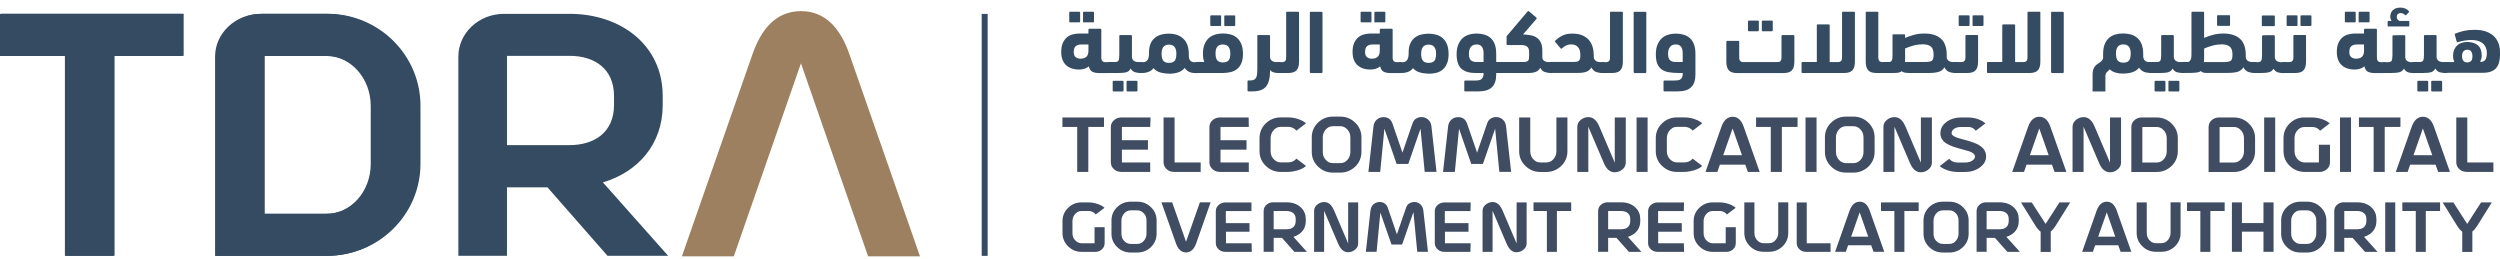 <svg width="241" height="25" viewBox="0 0 241 25" fill="none" xmlns="http://www.w3.org/2000/svg">
<g clip-path="url(#clip0_2319_5174)">
<path d="M106.022 11.324L104.241 12.235H102.418V11.324H106.016H106.022ZM104.912 16.572H103.844V12.249C103.844 11.94 103.981 11.694 104.248 11.509C104.426 11.385 104.632 11.324 104.851 11.324H106.427V12.235H104.912V16.572Z" fill="#3F4C61"/>
<path d="M108.153 14.434V15.661H110.88V16.572H108.092C107.756 16.572 107.482 16.449 107.276 16.195C107.146 16.031 107.084 15.846 107.084 15.647V12.249C107.084 11.94 107.222 11.694 107.489 11.509C107.667 11.385 107.872 11.324 108.092 11.324H110.915L110.88 12.235H108.153V13.516H110.661V14.428H108.153V14.434Z" fill="#3F4C61"/>
<path d="M113.23 15.661H115.745V16.572H113.169C112.826 16.572 112.552 16.442 112.353 16.188C112.23 16.024 112.168 15.846 112.168 15.647V11.324H113.23V15.661Z" fill="#3F4C61"/>
<path d="M104.268 19.511H104.912C105.324 19.511 105.714 19.6 106.098 19.778C106.255 19.861 106.386 19.943 106.475 20.032L105.632 20.676C105.488 20.484 105.282 20.375 105.022 20.34C104.981 20.34 104.94 20.34 104.906 20.34H104.262C103.974 20.34 103.741 20.471 103.57 20.724C103.446 20.902 103.385 21.108 103.385 21.327V22.471C103.385 22.8 103.501 23.06 103.741 23.252C103.905 23.389 104.083 23.451 104.275 23.451H105.515V21.902H106.488V23.437C106.488 23.725 106.365 23.944 106.125 24.116C105.961 24.225 105.783 24.28 105.584 24.28H104.275C103.755 24.28 103.309 24.095 102.946 23.725C102.597 23.376 102.425 22.951 102.425 22.464V21.32C102.425 20.806 102.61 20.368 102.987 20.018C103.343 19.676 103.768 19.511 104.268 19.511Z" fill="#3F4C61"/>
<path d="M109.64 24.342H108.996C108.475 24.342 108.03 24.157 107.667 23.787C107.317 23.437 107.146 23.013 107.146 22.526V21.259C107.146 20.752 107.331 20.313 107.701 19.957C108.064 19.614 108.503 19.443 109.003 19.443H109.647C110.168 19.443 110.613 19.628 110.976 19.998C111.326 20.347 111.497 20.772 111.497 21.259V22.526C111.497 23.033 111.312 23.472 110.942 23.828C110.579 24.171 110.14 24.342 109.64 24.342ZM108.996 23.513H109.64C109.928 23.513 110.161 23.383 110.339 23.122C110.462 22.944 110.524 22.745 110.524 22.526V21.259C110.524 20.93 110.408 20.663 110.161 20.471C110.003 20.34 109.832 20.279 109.64 20.279H108.996C108.708 20.279 108.475 20.409 108.297 20.663C108.174 20.841 108.105 21.046 108.105 21.265V22.533C108.105 22.862 108.222 23.122 108.462 23.314C108.626 23.451 108.804 23.513 108.996 23.513Z" fill="#3F4C61"/>
<path d="M117.657 14.434V15.661H120.384V16.572H117.595C117.259 16.572 116.985 16.449 116.78 16.195C116.649 16.031 116.588 15.846 116.588 15.647V12.249C116.588 11.94 116.725 11.694 116.992 11.509C117.17 11.385 117.376 11.324 117.595 11.324H120.37L120.384 12.235H117.657V13.516H120.164V14.428H117.657V14.434Z" fill="#3F4C61"/>
<path d="M122.487 13.318V14.571C122.487 14.928 122.617 15.216 122.878 15.435C123.056 15.585 123.254 15.654 123.467 15.654H124.179C124.467 15.654 124.707 15.558 124.906 15.366C124.933 15.339 124.954 15.311 124.974 15.291L125.899 15.997C125.639 16.243 125.241 16.415 124.693 16.517C124.501 16.552 124.33 16.572 124.172 16.572H123.46C122.884 16.572 122.398 16.367 121.994 15.962C121.61 15.579 121.418 15.113 121.418 14.571V13.318C121.418 12.756 121.624 12.276 122.028 11.886C122.432 11.509 122.905 11.317 123.46 11.317H124.172C124.625 11.317 125.056 11.413 125.481 11.611C125.659 11.701 125.796 11.79 125.899 11.886L124.974 12.598C124.81 12.393 124.584 12.269 124.303 12.235C124.255 12.235 124.214 12.228 124.179 12.228H123.467C123.145 12.228 122.891 12.372 122.693 12.653C122.556 12.852 122.487 13.071 122.487 13.318Z" fill="#3F4C61"/>
<path d="M129.202 16.64H128.496C127.92 16.64 127.434 16.435 127.03 16.03C126.646 15.647 126.454 15.181 126.454 14.64V13.242C126.454 12.68 126.66 12.2 127.064 11.81C127.468 11.433 127.941 11.241 128.496 11.241H129.202C129.777 11.241 130.264 11.447 130.668 11.851C131.052 12.235 131.243 12.701 131.243 13.242V14.64C131.243 15.201 131.038 15.681 130.634 16.072C130.229 16.448 129.75 16.64 129.202 16.64ZM128.496 15.729H129.202C129.524 15.729 129.777 15.585 129.976 15.304C130.113 15.105 130.175 14.886 130.175 14.646V13.249C130.175 12.886 130.044 12.598 129.777 12.379C129.606 12.235 129.414 12.166 129.202 12.166H128.496C128.174 12.166 127.92 12.303 127.722 12.584C127.585 12.783 127.516 13.002 127.516 13.249V14.646C127.516 15.003 127.646 15.29 127.907 15.51C128.085 15.661 128.283 15.729 128.496 15.729Z" fill="#3F4C61"/>
<path d="M136.937 12.406L135.759 15.805H134.635L133.456 12.406L133.052 16.572H131.915L132.401 12.201C132.449 11.81 132.634 11.536 132.956 11.379C133.093 11.317 133.23 11.29 133.381 11.29C133.703 11.29 133.943 11.413 134.107 11.653C134.148 11.714 134.183 11.776 134.21 11.845L135.197 14.715L136.183 11.845C136.286 11.557 136.499 11.386 136.8 11.31C136.875 11.29 136.944 11.283 137.012 11.283C137.348 11.283 137.609 11.413 137.8 11.666C137.91 11.817 137.972 11.995 137.992 12.194L138.479 16.565H137.341L136.937 12.399V12.406Z" fill="#3F4C61"/>
<path d="M144.131 12.406L142.953 15.805H141.829L140.651 12.406L140.246 16.572H139.109L139.596 12.201C139.644 11.81 139.829 11.536 140.151 11.379C140.288 11.317 140.425 11.29 140.575 11.29C140.897 11.29 141.137 11.413 141.302 11.653C141.343 11.714 141.377 11.776 141.404 11.845L142.391 14.715L143.378 11.845C143.48 11.557 143.693 11.386 143.994 11.31C144.07 11.29 144.138 11.283 144.207 11.283C144.542 11.283 144.803 11.413 144.995 11.666C145.104 11.817 145.166 11.995 145.186 12.194L145.673 16.565H144.536L144.131 12.399V12.406Z" fill="#3F4C61"/>
<path d="M146.447 11.324H147.516V14.578C147.516 14.941 147.646 15.229 147.913 15.448C148.085 15.592 148.277 15.661 148.489 15.661H149.058C149.38 15.661 149.633 15.524 149.832 15.243C149.969 15.044 150.037 14.825 150.037 14.578V11.324H151.099V14.578C151.099 15.14 150.894 15.62 150.49 16.01C150.085 16.387 149.606 16.579 149.058 16.579H148.489C147.913 16.579 147.427 16.373 147.023 15.969C146.639 15.585 146.447 15.12 146.447 14.578V11.324Z" fill="#3F4C61"/>
<path d="M153.121 11.29C153.511 11.29 153.826 11.516 154.066 11.968C154.101 12.043 154.142 12.126 154.183 12.214L155.663 15.681V11.324H156.725V15.681C156.725 15.976 156.581 16.216 156.3 16.408C156.101 16.545 155.882 16.606 155.656 16.606C155.265 16.606 154.95 16.38 154.71 15.928C154.676 15.853 154.635 15.771 154.594 15.681L153.114 12.214V16.572H152.052V12.214C152.052 11.92 152.196 11.68 152.477 11.488C152.675 11.358 152.895 11.29 153.121 11.29Z" fill="#3F4C61"/>
<path d="M158.828 11.324H157.766V16.572H158.828V11.324Z" fill="#3F4C61"/>
<path d="M160.685 13.318V14.571C160.685 14.928 160.815 15.216 161.075 15.435C161.254 15.585 161.452 15.654 161.665 15.654H162.377C162.665 15.654 162.905 15.558 163.104 15.366C163.131 15.339 163.152 15.311 163.172 15.291L164.097 15.997C163.837 16.243 163.439 16.415 162.891 16.517C162.699 16.552 162.528 16.572 162.37 16.572H161.658C161.082 16.572 160.596 16.367 160.192 15.962C159.808 15.579 159.616 15.113 159.616 14.571V13.318C159.616 12.756 159.822 12.276 160.226 11.886C160.63 11.509 161.11 11.317 161.658 11.317H162.37C162.823 11.317 163.254 11.413 163.679 11.611C163.857 11.701 163.994 11.79 164.097 11.886L163.172 12.598C163.008 12.393 162.782 12.269 162.501 12.235C162.453 12.235 162.412 12.228 162.377 12.228H161.665C161.343 12.228 161.089 12.372 160.89 12.653C160.753 12.852 160.685 13.071 160.685 13.318Z" fill="#3F4C61"/>
<path d="M168.249 15.873H165.611L165.461 14.962H167.927L167.023 12.385L165.55 16.572H164.412L165.961 12.18C166.187 11.57 166.543 11.262 167.023 11.255C167.502 11.255 167.859 11.57 168.078 12.18L169.633 16.572H168.496L168.242 15.873H168.249Z" fill="#3F4C61"/>
<path d="M172.627 11.324L171.099 12.235H169.284V11.324H172.627ZM171.771 16.572H170.702V12.249C170.702 11.94 170.839 11.694 171.106 11.509C171.284 11.385 171.49 11.324 171.709 11.324H173.285V12.235H171.771V16.572Z" fill="#3F4C61"/>
<path d="M175.115 11.324H174.053V16.572H175.115V11.324Z" fill="#3F4C61"/>
<path d="M178.671 16.64H177.965C177.389 16.64 176.903 16.435 176.499 16.03C176.115 15.647 175.923 15.181 175.923 14.64V13.242C175.923 12.68 176.129 12.2 176.533 11.81C176.937 11.433 177.41 11.241 177.965 11.241H178.671C179.246 11.241 179.733 11.447 180.137 11.851C180.52 12.235 180.712 12.701 180.712 13.242V14.64C180.712 15.201 180.507 15.681 180.103 16.072C179.698 16.448 179.219 16.64 178.671 16.64ZM177.965 15.729H178.671C178.993 15.729 179.246 15.585 179.445 15.304C179.582 15.105 179.643 14.886 179.643 14.646V13.249C179.643 12.886 179.513 12.598 179.246 12.379C179.075 12.235 178.883 12.166 178.671 12.166H177.965C177.643 12.166 177.389 12.303 177.191 12.584C177.054 12.783 176.985 13.002 176.985 13.249V14.646C176.985 15.003 177.115 15.29 177.376 15.51C177.554 15.661 177.752 15.729 177.965 15.729Z" fill="#3F4C61"/>
<path d="M182.631 11.29C183.021 11.29 183.336 11.516 183.576 11.968C183.611 12.043 183.652 12.126 183.693 12.214L185.173 15.681V11.324H186.235V15.681C186.235 15.976 186.091 16.216 185.81 16.408C185.611 16.545 185.399 16.606 185.166 16.606C184.775 16.606 184.46 16.38 184.22 15.928C184.186 15.853 184.145 15.771 184.104 15.681L182.624 12.214V16.572H181.562V12.214C181.562 11.92 181.706 11.68 181.987 11.488C182.185 11.358 182.405 11.29 182.631 11.29Z" fill="#3F4C61"/>
<path d="M187.057 12.824C187.057 12.399 187.256 12.043 187.653 11.748C188.037 11.468 188.496 11.324 189.03 11.324H189.736C190.168 11.324 190.586 11.42 190.99 11.618C191.154 11.707 191.291 11.796 191.394 11.892L190.462 12.605C190.311 12.393 190.099 12.269 189.839 12.242C189.804 12.242 189.77 12.242 189.743 12.242H189.037C188.688 12.242 188.427 12.338 188.249 12.53C188.174 12.626 188.133 12.728 188.133 12.824C188.133 13.002 188.325 13.16 188.708 13.29C188.832 13.331 189.03 13.386 189.318 13.461C190.01 13.64 190.496 13.818 190.777 13.989C191.23 14.263 191.463 14.626 191.463 15.078C191.463 15.496 191.257 15.853 190.853 16.147C190.449 16.435 189.976 16.579 189.421 16.579H188.715C188.263 16.579 187.831 16.483 187.406 16.284C187.228 16.195 187.091 16.106 186.988 16.01L187.907 15.305C188.071 15.51 188.297 15.627 188.585 15.661C188.633 15.661 188.674 15.668 188.708 15.668H189.414C189.791 15.668 190.072 15.572 190.264 15.373C190.346 15.284 190.387 15.181 190.387 15.085C190.387 14.88 190.195 14.715 189.811 14.578C189.756 14.558 189.421 14.462 188.804 14.297C188.098 14.105 187.612 13.879 187.358 13.612C187.153 13.393 187.05 13.133 187.05 12.831" fill="#3F4C61"/>
<path d="M197.814 15.873H195.21L195.128 14.962H197.492L196.588 12.385L195.114 16.572H193.977L195.526 12.18C195.752 11.57 196.108 11.262 196.588 11.255C197.067 11.255 197.423 11.57 197.643 12.18L199.198 16.572H198.061L197.807 15.873H197.814Z" fill="#3F4C61"/>
<path d="M200.863 11.29C201.254 11.29 201.569 11.516 201.809 11.968C201.843 12.043 201.884 12.126 201.925 12.214L203.405 15.681V11.324H204.467V15.681C204.467 15.976 204.323 16.216 204.042 16.408C203.843 16.545 203.624 16.606 203.398 16.606C203.008 16.606 202.692 16.38 202.453 15.928C202.418 15.853 202.377 15.771 202.336 15.681L200.856 12.214V16.572H199.794V12.214C199.794 11.92 199.938 11.68 200.219 11.488C200.418 11.358 200.637 11.29 200.863 11.29Z" fill="#3F4C61"/>
<path d="M205.46 12.249C205.46 11.934 205.598 11.687 205.865 11.502C206.043 11.385 206.242 11.324 206.461 11.324H207.9C208.475 11.324 208.962 11.529 209.366 11.934C209.75 12.317 209.941 12.783 209.941 13.324V14.578C209.941 15.14 209.736 15.62 209.332 16.01C208.927 16.387 208.448 16.579 207.9 16.579H205.46V12.256V12.249ZM208.873 14.578V13.324C208.873 12.961 208.742 12.674 208.475 12.454C208.304 12.31 208.112 12.242 207.9 12.242H206.522V15.668H207.9C208.222 15.668 208.475 15.524 208.674 15.243C208.811 15.044 208.873 14.825 208.873 14.585" fill="#3F4C61"/>
<path d="M212.908 12.249C212.908 11.934 213.045 11.687 213.312 11.502C213.491 11.385 213.689 11.324 213.909 11.324H215.347C215.923 11.324 216.409 11.529 216.814 11.934C217.197 12.317 217.389 12.783 217.389 13.324V14.578C217.389 15.14 217.184 15.62 216.779 16.01C216.375 16.387 215.902 16.579 215.347 16.579H212.908V12.256V12.249ZM216.32 14.578V13.324C216.32 12.961 216.19 12.674 215.923 12.454C215.752 12.31 215.56 12.242 215.347 12.242H213.97V15.668H215.347C215.669 15.668 215.923 15.524 216.122 15.243C216.259 15.044 216.32 14.825 216.32 14.585" fill="#3F4C61"/>
<path d="M219.328 11.324H218.266V16.572H219.328V11.324Z" fill="#3F4C61"/>
<path d="M222.151 11.324H222.857C223.309 11.324 223.741 11.42 224.166 11.618C224.344 11.707 224.481 11.796 224.583 11.892L223.658 12.605C223.494 12.399 223.275 12.276 222.987 12.242C222.939 12.242 222.898 12.242 222.864 12.242H222.158C221.843 12.242 221.589 12.379 221.391 12.66C221.254 12.858 221.192 13.078 221.192 13.324V14.578C221.192 14.935 221.322 15.222 221.582 15.442C221.761 15.592 221.959 15.661 222.172 15.661H223.542V13.955H224.611V15.647C224.611 15.962 224.474 16.209 224.207 16.394C224.028 16.517 223.823 16.572 223.61 16.572H222.172C221.596 16.572 221.11 16.367 220.705 15.962C220.322 15.579 220.13 15.113 220.13 14.571V13.318C220.13 12.749 220.335 12.276 220.747 11.879C221.137 11.509 221.61 11.317 222.158 11.317" fill="#3F4C61"/>
<path d="M226.639 11.324H225.577V16.572H226.639V11.324Z" fill="#3F4C61"/>
<path d="M230.647 11.324L229.181 12.235H227.399V11.324H230.647ZM229.887 16.572H228.818V12.249C228.818 11.94 228.955 11.694 229.222 11.509C229.4 11.385 229.606 11.324 229.825 11.324H231.401V12.235H229.887V16.572Z" fill="#3F4C61"/>
<path d="M234.792 15.873H231.997L232.435 14.962H234.47L233.566 12.385L232.093 16.572H230.955L232.504 12.18C232.73 11.57 233.086 11.262 233.566 11.255C234.046 11.255 234.402 11.57 234.621 12.18L236.176 16.572H235.039L234.786 15.873H234.792Z" fill="#3F4C61"/>
<path d="M237.848 15.661H240.363V16.572H237.787C237.444 16.572 237.17 16.442 236.971 16.188C236.848 16.024 236.786 15.846 236.786 15.647V11.324H237.848V15.661Z" fill="#3F4C61"/>
<path d="M114.334 23.307L115.67 19.504H116.704L115.3 23.492C115.094 24.047 114.772 24.328 114.334 24.335C113.895 24.335 113.573 24.047 113.374 23.492L111.963 19.504H112.997L114.334 23.307Z" fill="#3F4C61"/>
<path d="M118.184 22.334V23.451H120.658L120.671 24.28H118.122C117.814 24.28 117.567 24.163 117.383 23.937C117.266 23.787 117.204 23.622 117.204 23.444V20.361C117.204 20.08 117.328 19.854 117.567 19.689C117.732 19.58 117.917 19.518 118.116 19.518H120.637V20.347H118.17V21.512H120.452V22.341H118.17L118.184 22.334Z" fill="#3F4C61"/>
<path d="M122.782 20.333V24.273H121.816V20.347C121.816 20.059 121.939 19.833 122.179 19.669C122.343 19.559 122.521 19.504 122.72 19.504H124.029C124.611 19.504 125.084 19.676 125.433 20.025C125.735 20.32 125.879 20.69 125.879 21.121V21.306C125.879 21.848 125.659 22.273 125.228 22.574C125.063 22.684 124.885 22.773 124.686 22.834L125.988 24.28H124.782L123.583 22.93H122.473L122.487 22.101H124.022C124.419 22.101 124.686 21.964 124.823 21.697C124.878 21.587 124.906 21.457 124.906 21.313V21.128C124.906 20.751 124.734 20.505 124.392 20.395C124.282 20.361 124.152 20.34 124.022 20.34H122.775L122.782 20.333Z" fill="#3F4C61"/>
<path d="M127.653 19.477C128.009 19.477 128.29 19.683 128.51 20.094C128.544 20.162 128.578 20.238 128.619 20.32L129.962 23.472V19.511H130.928V23.472C130.928 23.739 130.798 23.958 130.545 24.129C130.366 24.253 130.168 24.314 129.955 24.314C129.599 24.314 129.318 24.109 129.099 23.698C129.065 23.629 129.03 23.554 128.989 23.472L127.646 20.32V24.28H126.68V20.32C126.68 20.053 126.81 19.833 127.064 19.662C127.242 19.539 127.441 19.477 127.653 19.477Z" fill="#3F4C61"/>
<path d="M136.238 20.491L135.163 23.574H134.142L133.066 20.491L132.703 24.273H131.668L132.114 20.299C132.155 19.943 132.326 19.696 132.621 19.552C132.744 19.498 132.874 19.47 133.004 19.47C133.292 19.47 133.518 19.58 133.669 19.799C133.703 19.854 133.737 19.909 133.765 19.977L134.662 22.588L135.56 19.977C135.656 19.717 135.848 19.559 136.122 19.498C136.19 19.484 136.252 19.47 136.32 19.47C136.622 19.47 136.862 19.587 137.033 19.82C137.129 19.957 137.191 20.114 137.211 20.299L137.657 24.273H136.622L136.259 20.491H136.238Z" fill="#3F4C61"/>
<path d="M139.294 22.334V23.451H141.768L141.747 24.28H139.232C138.924 24.28 138.677 24.163 138.492 23.937C138.376 23.787 138.314 23.622 138.314 23.444V20.361C138.314 20.08 138.438 19.854 138.677 19.689C138.842 19.58 139.027 19.518 139.226 19.518H141.774L141.754 20.347H139.28V21.512H141.562V22.341H139.28L139.294 22.334Z" fill="#3F4C61"/>
<path d="M143.892 19.477C144.248 19.477 144.529 19.683 144.748 20.094C144.782 20.162 144.817 20.238 144.858 20.32L146.201 23.472V19.511H147.167V23.472C147.167 23.739 147.036 23.958 146.783 24.129C146.605 24.253 146.406 24.314 146.194 24.314C145.837 24.314 145.556 24.109 145.337 23.698C145.303 23.629 145.269 23.554 145.228 23.472L143.885 20.32V24.28H142.919V20.32C142.919 20.053 143.049 19.833 143.302 19.662C143.48 19.539 143.679 19.477 143.892 19.477Z" fill="#3F4C61"/>
<path d="M150.154 19.511L149.544 20.34H147.831V19.511H150.154ZM150.092 24.28H149.119V20.354C149.119 20.073 149.243 19.847 149.482 19.683C149.647 19.573 149.832 19.511 150.031 19.511H151.463V20.34H150.085V24.28H150.092Z" fill="#3F4C61"/>
<path d="M155.025 20.333V24.273H154.059V20.347C154.059 20.059 154.183 19.833 154.423 19.669C154.587 19.559 154.765 19.504 154.964 19.504H156.272C156.855 19.504 157.328 19.676 157.677 20.025C157.979 20.32 158.122 20.69 158.122 21.121V21.306C158.122 21.848 157.903 22.273 157.472 22.574C157.307 22.684 157.129 22.773 156.93 22.834L158.232 24.28H157.026L155.827 22.93H154.69L154.834 22.101H156.272C156.67 22.101 156.937 21.964 157.074 21.697C157.129 21.587 157.156 21.457 157.156 21.313V21.128C157.156 20.751 156.985 20.505 156.642 20.395C156.526 20.361 156.403 20.34 156.272 20.34H155.025V20.333Z" fill="#3F4C61"/>
<path d="M159.849 22.334V23.451H162.322L162.35 24.28H159.794C159.486 24.28 159.239 24.163 159.054 23.937C158.938 23.787 158.876 23.622 158.876 23.444V20.361C158.876 20.08 158.999 19.854 159.239 19.689C159.404 19.58 159.589 19.518 159.787 19.518H162.343L162.316 20.347H159.842V21.512H162.124V22.341H159.842L159.849 22.334Z" fill="#3F4C61"/>
<path d="M165.111 19.511H165.755C166.166 19.511 166.557 19.6 166.94 19.778C167.098 19.861 167.228 19.943 167.317 20.032L166.475 20.676C166.331 20.484 166.125 20.375 165.865 20.34C165.824 20.34 165.783 20.34 165.748 20.34H165.104C164.816 20.34 164.59 20.471 164.412 20.724C164.289 20.902 164.227 21.108 164.227 21.327V22.471C164.227 22.8 164.344 23.06 164.584 23.252C164.748 23.389 164.926 23.451 165.118 23.451H166.358V21.902H167.331V23.437C167.331 23.725 167.208 23.944 166.968 24.116C166.803 24.225 166.625 24.28 166.427 24.28H165.118C164.597 24.28 164.152 24.095 163.789 23.725C163.439 23.376 163.268 22.951 163.268 22.464V21.32C163.268 20.806 163.453 20.368 163.83 20.018C164.186 19.676 164.618 19.511 165.111 19.511Z" fill="#3F4C61"/>
<path d="M168.153 19.511H169.126V22.464C169.126 22.793 169.25 23.06 169.489 23.252C169.647 23.382 169.818 23.444 170.01 23.444H170.531C170.819 23.444 171.051 23.314 171.23 23.06C171.353 22.882 171.421 22.677 171.421 22.457V19.504H172.388V22.457C172.388 22.965 172.203 23.403 171.833 23.759C171.469 24.102 171.031 24.273 170.531 24.273H170.01C169.489 24.273 169.044 24.088 168.681 23.718C168.331 23.369 168.153 22.944 168.153 22.457V19.504V19.511Z" fill="#3F4C61"/>
<path d="M174.169 23.451H176.457L176.471 24.28H174.114C173.806 24.28 173.559 24.163 173.374 23.93C173.258 23.787 173.203 23.622 173.203 23.444V19.518H174.169V23.458V23.451Z" fill="#3F4C61"/>
<path d="M180.383 23.643H177.862L178.143 22.814H180.096L179.273 20.471L177.937 24.273H176.903L178.307 20.286C178.513 19.731 178.835 19.45 179.273 19.443C179.712 19.443 180.034 19.731 180.233 20.286L181.644 24.273H180.61L180.383 23.643Z" fill="#3F4C61"/>
<path d="M183.994 19.511L183.22 20.34H181.329V19.511H183.994ZM183.59 24.28H182.617V20.354C182.617 20.073 182.74 19.847 182.98 19.683C183.145 19.573 183.33 19.511 183.528 19.511H184.96V20.34H183.583V24.28H183.59Z" fill="#3F4C61"/>
<path d="M187.92 24.342H187.276C186.755 24.342 186.31 24.157 185.947 23.787C185.598 23.437 185.426 23.013 185.426 22.526V21.259C185.426 20.752 185.611 20.313 185.981 19.957C186.344 19.614 186.783 19.443 187.283 19.443H187.927C188.448 19.443 188.893 19.628 189.256 19.998C189.606 20.347 189.777 20.772 189.777 21.259V22.526C189.777 23.033 189.592 23.472 189.222 23.828C188.859 24.171 188.42 24.342 187.92 24.342ZM187.276 23.513H187.92C188.208 23.513 188.441 23.383 188.619 23.122C188.742 22.944 188.804 22.745 188.804 22.526V21.259C188.804 20.93 188.688 20.663 188.448 20.471C188.29 20.34 188.119 20.279 187.927 20.279H187.283C186.995 20.279 186.762 20.409 186.584 20.663C186.461 20.841 186.392 21.046 186.392 21.265V22.533C186.392 22.862 186.509 23.122 186.749 23.314C186.913 23.451 187.091 23.513 187.283 23.513" fill="#3F4C61"/>
<path d="M191.511 20.333V24.273H190.544V20.347C190.544 20.059 190.668 19.833 190.908 19.669C191.072 19.559 191.25 19.504 191.449 19.504H192.758C193.34 19.504 193.813 19.676 194.162 20.025C194.464 20.32 194.607 20.69 194.607 21.121V21.306C194.607 21.848 194.388 22.273 193.957 22.574C193.792 22.684 193.614 22.773 193.415 22.834L194.717 24.28H193.511L192.312 22.93H191.339L191.326 22.101H192.758C193.155 22.101 193.422 21.964 193.559 21.697C193.614 21.587 193.641 21.457 193.641 21.313V21.128C193.641 20.751 193.47 20.505 193.128 20.395C193.018 20.361 192.888 20.34 192.758 20.34H191.511V20.333Z" fill="#3F4C61"/>
<path d="M204.207 23.643H201.644L201.863 22.814H203.912L203.09 20.471L201.754 24.273H200.719L202.124 20.286C202.329 19.731 202.651 19.45 203.09 19.443C203.528 19.443 203.85 19.731 204.049 20.286L205.46 24.273H204.426L204.2 23.643H204.207Z" fill="#3F4C61"/>
<path d="M205.974 19.511H206.947V22.464C206.947 22.793 207.071 23.06 207.31 23.252C207.468 23.382 207.639 23.444 207.831 23.444H208.352C208.64 23.444 208.873 23.314 209.051 23.06C209.174 22.882 209.243 22.677 209.243 22.457V19.504H210.209V22.457C210.209 22.965 210.024 23.403 209.654 23.759C209.291 24.102 208.852 24.273 208.352 24.273H207.831C207.31 24.273 206.865 24.088 206.502 23.718C206.153 23.369 205.974 22.944 205.974 22.457V19.504V19.511Z" fill="#3F4C61"/>
<path d="M213.415 19.511L212.579 20.34H210.825V19.511H213.415ZM213.086 24.28H212.113V20.354C212.113 20.073 212.237 19.847 212.477 19.683C212.641 19.573 212.826 19.511 213.025 19.511H214.457V20.34H213.08V24.28H213.086Z" fill="#3F4C61"/>
<path d="M216.122 22.026L215.868 21.505H218.198V19.511H219.171V24.273H218.198V22.334H216.122V24.273H215.156V19.511H216.122V22.026Z" fill="#3F4C61"/>
<path d="M222.398 24.342H221.754C221.233 24.342 220.788 24.157 220.424 23.787C220.075 23.437 219.904 23.013 219.904 22.526V21.259C219.904 20.752 220.089 20.313 220.459 19.957C220.822 19.614 221.26 19.443 221.761 19.443H222.405C222.925 19.443 223.371 19.628 223.741 19.998C224.09 20.347 224.261 20.772 224.261 21.259V22.526C224.261 23.033 224.076 23.472 223.706 23.828C223.343 24.171 222.905 24.342 222.405 24.342M221.761 23.513H222.405C222.692 23.513 222.932 23.383 223.103 23.122C223.227 22.944 223.288 22.745 223.288 22.526V21.259C223.288 20.93 223.172 20.663 222.932 20.471C222.775 20.34 222.603 20.279 222.405 20.279H221.761C221.473 20.279 221.24 20.409 221.062 20.663C220.938 20.841 220.87 21.046 220.87 21.265V22.533C220.87 22.862 220.986 23.122 221.226 23.314C221.391 23.451 221.569 23.513 221.761 23.513Z" fill="#3F4C61"/>
<path d="M225.988 20.333V24.273H225.022V20.347C225.022 20.059 225.145 19.833 225.385 19.669C225.55 19.559 225.728 19.504 225.926 19.504H227.235C227.817 19.504 228.29 19.676 228.64 20.025C228.941 20.32 229.085 20.69 229.085 21.121V21.306C229.085 21.848 228.866 22.273 228.434 22.574C228.27 22.684 228.091 22.773 227.893 22.834L229.195 24.28H227.989L226.79 22.93H225.687L225.529 22.101H227.235C227.632 22.101 227.9 21.964 228.037 21.697C228.091 21.587 228.119 21.457 228.119 21.313V21.128C228.119 20.751 227.948 20.505 227.605 20.395C227.495 20.361 227.365 20.34 227.235 20.34H225.981L225.988 20.333Z" fill="#3F4C61"/>
<path d="M230.901 19.511H229.935V24.28H230.901V19.511Z" fill="#3F4C61"/>
<path d="M234.039 19.511L233.408 20.34H231.586V19.511H234.032H234.039ZM233.854 24.28H232.881V20.354C232.881 20.073 233.004 19.847 233.244 19.683C233.408 19.573 233.593 19.511 233.792 19.511H235.224V20.34H233.847V24.28H233.854Z" fill="#3F4C61"/>
<path d="M237.841 21.58L239.177 19.511H240.212L238.801 21.772C238.629 22.033 238.479 22.211 238.335 22.32V24.287H237.362V22.334C237.197 22.218 237.033 22.033 236.875 21.779L235.471 19.518H236.505L237.841 21.587V21.58Z" fill="#3F4C61"/>
<path d="M197.197 21.58L198.533 19.511H199.568L198.157 21.772C197.985 22.033 197.835 22.211 197.691 22.32V24.287H196.718V22.334C196.553 22.218 196.389 22.033 196.231 21.779L194.827 19.518H195.861L197.197 21.587V21.58Z" fill="#3F4C61"/>
<path d="M81.87 5.192C81.055 2.862 79.65 1.074 77.211 1.074C74.772 1.074 73.368 2.862 72.552 5.192L65.735 24.712H70.737L71.819 21.601L73.231 17.545L77.211 6.103L83.686 24.712H88.688L81.87 5.192Z" fill="#9D805F"/>
<path d="M104.926 3.232V2.862C104.926 2.807 104.954 2.773 105.015 2.773H106.077C106.132 2.773 106.166 2.8 106.166 2.862V5.527C106.166 5.698 106.201 5.822 106.269 5.89C106.338 5.959 106.44 5.993 106.584 5.993H106.852C107.084 5.993 107.201 6.171 107.201 6.521C107.201 6.726 107.174 6.863 107.119 6.932C107.064 7.007 106.975 7.041 106.852 7.041H105.947C105.666 7.041 105.44 6.993 105.282 6.904C105.125 6.815 105.015 6.644 104.967 6.397C104.837 6.5 104.693 6.582 104.522 6.63C104.351 6.685 104.179 6.706 103.994 6.706C103.768 6.706 103.549 6.671 103.35 6.61C103.145 6.548 102.967 6.445 102.809 6.315C102.651 6.185 102.528 6.007 102.439 5.794C102.35 5.582 102.302 5.322 102.302 5.013C102.302 4.664 102.35 4.376 102.453 4.15C102.556 3.924 102.686 3.739 102.85 3.602C103.015 3.465 103.206 3.369 103.412 3.314C103.624 3.259 103.837 3.232 104.056 3.232H104.926ZM103.165 2.156C103.111 2.156 103.076 2.129 103.076 2.067V1.217C103.076 1.163 103.104 1.128 103.165 1.128H104.035C104.09 1.128 104.125 1.156 104.125 1.217V2.067C104.125 2.122 104.097 2.156 104.035 2.156H103.165ZM104.214 5.651C104.433 5.651 104.604 5.589 104.734 5.466C104.865 5.342 104.926 5.143 104.926 4.883V4.287H104.234C104.015 4.287 103.837 4.342 103.707 4.445C103.576 4.547 103.508 4.739 103.508 5.02C103.508 5.26 103.576 5.424 103.707 5.52C103.837 5.616 104.008 5.664 104.207 5.664M104.495 2.17C104.44 2.17 104.405 2.142 104.405 2.081V1.217C104.405 1.163 104.433 1.128 104.495 1.128H105.372C105.426 1.128 105.461 1.156 105.461 1.217V2.067C105.461 2.122 105.433 2.156 105.372 2.156H104.495V2.17Z" fill="#344B61"/>
<path d="M107.9 3.472C107.9 3.417 107.927 3.383 107.989 3.383H109.03C109.085 3.383 109.119 3.41 109.119 3.472V5.521C109.133 5.664 109.195 5.781 109.304 5.863C109.421 5.945 109.578 5.986 109.777 5.986H109.976C110.092 5.986 110.181 6.028 110.236 6.11C110.291 6.192 110.325 6.322 110.325 6.507C110.325 6.857 110.209 7.035 109.976 7.035C109.743 7.035 109.565 7.007 109.4 6.959C109.236 6.905 109.106 6.788 108.996 6.603C108.907 6.788 108.77 6.905 108.585 6.959C108.407 7.014 108.153 7.035 107.838 7.035H106.941C106.824 7.035 106.735 7 106.68 6.925C106.625 6.85 106.591 6.72 106.591 6.521C106.591 6.322 106.619 6.185 106.673 6.103C106.728 6.021 106.817 5.98 106.941 5.98H107.482C107.667 5.98 107.783 5.925 107.831 5.822C107.879 5.712 107.9 5.534 107.9 5.274V3.472ZM107.352 8.816C107.297 8.816 107.263 8.789 107.263 8.727V7.878C107.263 7.823 107.29 7.788 107.352 7.788H108.222C108.277 7.788 108.311 7.816 108.311 7.878V8.727C108.311 8.782 108.284 8.816 108.222 8.816H107.352ZM108.688 8.816C108.633 8.816 108.599 8.789 108.599 8.727V7.878C108.599 7.823 108.626 7.788 108.688 7.788H109.565C109.62 7.788 109.654 7.816 109.654 7.878V8.727C109.654 8.782 109.626 8.816 109.565 8.816H108.688Z" fill="#344B61"/>
<path d="M112.689 7.096C112.381 7.096 112.1 7.055 111.84 6.98C111.579 6.904 111.367 6.767 111.189 6.569C111.127 6.671 111.038 6.754 110.935 6.822C110.832 6.884 110.723 6.932 110.606 6.966C110.497 7 110.38 7.021 110.27 7.028C110.161 7.035 110.065 7.041 109.976 7.041C109.859 7.041 109.77 7.007 109.716 6.932C109.661 6.856 109.626 6.726 109.626 6.534C109.626 6.343 109.654 6.199 109.702 6.116C109.757 6.034 109.846 5.993 109.969 5.993H110.223C110.353 5.993 110.476 5.938 110.586 5.829C110.695 5.719 110.75 5.513 110.764 5.212V5.041C110.764 4.465 110.928 4.02 111.257 3.712C111.586 3.403 112.059 3.246 112.675 3.246C113.292 3.246 113.731 3.41 114.08 3.739C114.429 4.068 114.601 4.561 114.601 5.219C114.601 5.26 114.601 5.301 114.601 5.335C114.601 5.37 114.601 5.411 114.601 5.445C114.614 5.637 114.669 5.774 114.765 5.863C114.861 5.952 114.991 6 115.142 6H115.396C115.512 6 115.601 6.041 115.656 6.123C115.711 6.206 115.745 6.336 115.745 6.521C115.745 6.87 115.628 7.048 115.396 7.048C115.293 7.048 115.183 7.048 115.073 7.035C114.964 7.028 114.854 7.007 114.751 6.973C114.649 6.939 114.546 6.891 114.457 6.822C114.361 6.754 114.279 6.665 114.21 6.548C114.039 6.754 113.82 6.904 113.552 6.987C113.285 7.069 112.997 7.11 112.689 7.11M112.689 4.301C112.216 4.301 111.977 4.595 111.977 5.178C111.977 5.507 112.038 5.74 112.155 5.87C112.271 6 112.449 6.062 112.689 6.062C112.929 6.062 113.114 6 113.23 5.87C113.347 5.74 113.402 5.507 113.402 5.178C113.402 4.595 113.162 4.301 112.689 4.301Z" fill="#344B61"/>
<path d="M115.43 7.035C115.306 7.035 115.217 7 115.163 6.925C115.108 6.85 115.08 6.713 115.08 6.5C115.08 6.315 115.108 6.178 115.169 6.096C115.224 6.014 115.313 5.973 115.43 5.973H116.101C116.005 5.781 115.964 5.521 115.964 5.192C115.964 4.808 116.019 4.493 116.129 4.246C116.238 3.993 116.382 3.794 116.56 3.643C116.738 3.492 116.944 3.39 117.177 3.321C117.41 3.259 117.65 3.225 117.89 3.225C118.129 3.225 118.39 3.259 118.623 3.321C118.856 3.383 119.061 3.492 119.239 3.643C119.417 3.794 119.554 3.993 119.664 4.246C119.767 4.5 119.822 4.815 119.822 5.198C119.822 5.548 119.774 5.843 119.671 6.082C119.575 6.315 119.438 6.507 119.267 6.644C119.095 6.788 118.89 6.884 118.657 6.946C118.424 7 118.17 7.035 117.896 7.035H115.443H115.43ZM116.759 2.506C116.704 2.506 116.67 2.478 116.67 2.417V1.567C116.67 1.512 116.697 1.478 116.759 1.478H117.629C117.684 1.478 117.718 1.505 117.718 1.567V2.417C117.718 2.472 117.691 2.506 117.629 2.506H116.759ZM117.883 4.287C117.41 4.287 117.177 4.568 117.177 5.137C117.177 5.473 117.239 5.699 117.355 5.829C117.472 5.952 117.65 6.021 117.89 6.021C118.129 6.021 118.301 5.959 118.424 5.836C118.54 5.712 118.602 5.486 118.602 5.164C118.602 4.582 118.369 4.294 117.896 4.294M118.109 2.513C118.054 2.513 118.02 2.485 118.02 2.424V1.574C118.02 1.519 118.047 1.485 118.109 1.485H118.986C119.041 1.485 119.075 1.512 119.075 1.574V2.424C119.075 2.478 119.047 2.513 118.986 2.513H118.109Z" fill="#344B61"/>
<path d="M121.192 3.472C121.192 3.417 121.219 3.383 121.281 3.383H122.343C122.398 3.383 122.432 3.41 122.432 3.472V5.521C122.446 5.664 122.508 5.781 122.617 5.863C122.727 5.945 122.884 5.986 123.09 5.986H123.282C123.398 5.986 123.487 6.028 123.542 6.11C123.597 6.192 123.631 6.322 123.631 6.507C123.631 6.857 123.515 7.035 123.282 7.035C123.09 7.035 122.925 7.014 122.788 6.98C122.651 6.939 122.528 6.863 122.432 6.74V6.877C122.432 7.535 122.302 8.021 122.048 8.337C121.795 8.652 121.356 8.809 120.747 8.809H120.349C120.294 8.809 120.26 8.782 120.26 8.72V7.843C120.26 7.788 120.288 7.754 120.349 7.754H120.541C120.699 7.754 120.822 7.727 120.904 7.679C120.993 7.631 121.055 7.555 121.103 7.46C121.144 7.364 121.171 7.247 121.185 7.11C121.199 6.973 121.206 6.815 121.206 6.63V3.451L121.192 3.472Z" fill="#344B61"/>
<path d="M123.275 7.035C123.158 7.035 123.069 7.014 123.015 6.973C122.96 6.932 122.925 6.85 122.925 6.733C122.925 6.665 122.932 6.582 122.946 6.5C122.96 6.411 122.98 6.336 123.008 6.26C123.035 6.185 123.069 6.123 123.11 6.068C123.152 6.014 123.206 5.993 123.268 5.993H123.57C123.713 5.993 123.823 5.959 123.885 5.89C123.953 5.822 123.987 5.705 123.987 5.527V1.217C123.987 1.163 124.015 1.128 124.077 1.128H125.139C125.193 1.128 125.228 1.156 125.228 1.217V5.938C125.228 6.315 125.152 6.589 124.995 6.767C124.837 6.945 124.577 7.035 124.214 7.035H123.275Z" fill="#344B61"/>
<path d="M126.358 1.135H127.4C127.448 1.135 127.489 1.176 127.489 1.224V6.952C127.489 7 127.448 7.041 127.4 7.041H126.358C126.31 7.041 126.269 7 126.269 6.952V1.217C126.269 1.17 126.31 1.128 126.358 1.128V1.135Z" fill="#344B61"/>
<path d="M133.011 3.232V2.862C133.011 2.807 133.039 2.773 133.1 2.773H134.162C134.217 2.773 134.251 2.8 134.251 2.862V5.527C134.251 5.698 134.286 5.822 134.354 5.89C134.423 5.959 134.525 5.993 134.669 5.993H134.936C135.169 5.993 135.286 6.171 135.286 6.521C135.286 6.726 135.258 6.863 135.204 6.932C135.149 7.007 135.06 7.041 134.936 7.041H134.032C133.751 7.041 133.525 6.993 133.367 6.904C133.21 6.815 133.1 6.644 133.052 6.397C132.922 6.5 132.778 6.582 132.607 6.63C132.436 6.685 132.264 6.706 132.079 6.706C131.853 6.706 131.634 6.671 131.435 6.61C131.23 6.548 131.052 6.445 130.894 6.315C130.736 6.185 130.613 6.007 130.524 5.794C130.435 5.582 130.387 5.322 130.387 5.013C130.387 4.664 130.435 4.376 130.538 4.15C130.64 3.924 130.771 3.739 130.935 3.602C131.1 3.465 131.291 3.369 131.497 3.314C131.709 3.259 131.922 3.232 132.141 3.232H133.011ZM131.25 2.156C131.195 2.156 131.161 2.129 131.161 2.067V1.217C131.161 1.163 131.189 1.128 131.25 1.128H132.12C132.175 1.128 132.209 1.156 132.209 1.217V2.067C132.209 2.122 132.182 2.156 132.12 2.156H131.25ZM132.299 5.651C132.518 5.651 132.689 5.589 132.819 5.466C132.949 5.342 133.011 5.143 133.011 4.883V4.287H132.319C132.1 4.287 131.922 4.342 131.792 4.445C131.661 4.547 131.593 4.739 131.593 5.02C131.593 5.26 131.661 5.424 131.792 5.52C131.922 5.616 132.093 5.664 132.292 5.664M132.579 2.17C132.525 2.17 132.49 2.142 132.49 2.081V1.217C132.49 1.163 132.518 1.128 132.579 1.128H133.456C133.511 1.128 133.546 1.156 133.546 1.217V2.067C133.546 2.122 133.518 2.156 133.456 2.156H132.579V2.17Z" fill="#344B61"/>
<path d="M137.711 7.096C137.403 7.096 137.122 7.055 136.862 6.98C136.601 6.904 136.389 6.767 136.211 6.569C136.129 6.685 136.033 6.774 135.93 6.836C135.82 6.898 135.711 6.946 135.601 6.973C135.491 7.007 135.382 7.021 135.279 7.028C135.176 7.028 135.08 7.035 134.998 7.035C134.882 7.035 134.793 7 134.738 6.925C134.683 6.85 134.649 6.719 134.649 6.528C134.649 6.322 134.676 6.185 134.731 6.11C134.786 6.034 134.875 5.993 134.998 5.993H135.252C135.382 5.993 135.498 5.938 135.608 5.829C135.718 5.719 135.779 5.513 135.793 5.212V5.041C135.793 4.698 135.848 4.41 135.957 4.184C136.067 3.951 136.204 3.766 136.382 3.629C136.56 3.492 136.766 3.389 136.992 3.335C137.218 3.28 137.458 3.246 137.711 3.246C137.965 3.246 138.212 3.28 138.444 3.342C138.677 3.403 138.883 3.513 139.061 3.664C139.239 3.814 139.376 4.013 139.486 4.266C139.589 4.52 139.644 4.835 139.644 5.219C139.644 5.568 139.596 5.87 139.493 6.11C139.397 6.356 139.26 6.548 139.089 6.699C138.917 6.85 138.712 6.952 138.479 7.014C138.246 7.076 137.992 7.11 137.718 7.11M137.718 4.301C137.239 4.301 136.999 4.595 136.999 5.178C136.999 5.507 137.06 5.74 137.184 5.87C137.307 6 137.485 6.062 137.725 6.062C137.965 6.062 138.15 6 138.266 5.87C138.383 5.74 138.438 5.507 138.438 5.178C138.438 4.595 138.198 4.301 137.725 4.301" fill="#344B61"/>
<path d="M141.247 8.816C141.192 8.816 141.158 8.789 141.158 8.727V7.85C141.158 7.795 141.185 7.761 141.247 7.761H142.247C142.37 7.761 142.48 7.747 142.576 7.733C142.672 7.713 142.754 7.679 142.816 7.624C142.877 7.569 142.925 7.501 142.967 7.405C143.001 7.309 143.021 7.185 143.021 7.035H142.185C141.617 7.035 141.185 6.898 140.877 6.623C140.575 6.349 140.418 5.884 140.418 5.226C140.418 4.856 140.473 4.541 140.582 4.287C140.692 4.034 140.829 3.828 141.007 3.67C141.185 3.513 141.391 3.403 141.617 3.335C141.843 3.266 142.083 3.232 142.329 3.232C142.576 3.232 142.83 3.266 143.062 3.328C143.295 3.39 143.501 3.499 143.672 3.643C143.844 3.787 143.987 3.992 144.083 4.239C144.186 4.493 144.234 4.801 144.234 5.171V5.979H144.823C145.056 5.979 145.173 6.151 145.173 6.5C145.173 6.719 145.145 6.863 145.091 6.932C145.036 7 144.947 7.035 144.823 7.035H144.234V7.199C144.234 7.74 144.097 8.151 143.816 8.412C143.542 8.679 143.11 8.809 142.521 8.809H141.254L141.247 8.816ZM142.323 4.287C142.09 4.287 141.911 4.369 141.788 4.527C141.665 4.691 141.603 4.911 141.603 5.185C141.603 5.5 141.672 5.712 141.809 5.822C141.946 5.931 142.124 5.979 142.343 5.979H143.015V5.137C143.015 4.561 142.788 4.28 142.329 4.28" fill="#344B61"/>
<path d="M146.838 3.321C147.119 3.335 147.379 3.362 147.605 3.41C147.831 3.458 148.023 3.54 148.181 3.657C148.338 3.773 148.462 3.938 148.551 4.136C148.64 4.335 148.681 4.595 148.681 4.918V5.548C148.681 5.685 148.743 5.795 148.859 5.87C148.975 5.945 149.14 5.986 149.339 5.986H149.53C149.647 5.986 149.736 6.027 149.791 6.11C149.846 6.192 149.88 6.322 149.88 6.507C149.88 6.863 149.763 7.035 149.53 7.035C149.284 7.035 149.078 7 148.907 6.939C148.736 6.877 148.592 6.74 148.482 6.541C148.379 6.726 148.235 6.857 148.05 6.925C147.866 7 147.639 7.035 147.372 7.035H144.817C144.7 7.035 144.611 6.994 144.556 6.911C144.501 6.829 144.467 6.685 144.467 6.48C144.467 6.281 144.494 6.151 144.549 6.082C144.604 6.014 144.693 5.98 144.817 5.98H146.762C146.899 5.98 147.016 5.973 147.098 5.952C147.187 5.938 147.249 5.904 147.297 5.863C147.345 5.822 147.372 5.76 147.386 5.685C147.4 5.61 147.406 5.514 147.406 5.397V5C147.406 4.767 147.345 4.602 147.221 4.5C147.098 4.397 146.899 4.342 146.625 4.342H145.324C145.269 4.342 145.234 4.315 145.234 4.253V3.547C145.234 3.506 145.255 3.465 145.296 3.417C145.337 3.369 145.378 3.328 145.406 3.294L147.263 1.101C147.297 1.06 147.338 1.053 147.372 1.074L148.092 1.684C148.14 1.718 148.146 1.759 148.126 1.807L146.824 3.314L146.838 3.321Z" fill="#344B61"/>
<path d="M149.921 3.931C150.127 3.725 150.353 3.561 150.613 3.431C150.873 3.3 151.182 3.239 151.559 3.239C151.935 3.239 152.264 3.294 152.525 3.403C152.785 3.513 153.004 3.664 153.169 3.855C153.333 4.047 153.456 4.28 153.532 4.541C153.607 4.801 153.641 5.089 153.641 5.397V5.534C153.662 5.671 153.724 5.781 153.826 5.863C153.936 5.945 154.087 5.986 154.292 5.986H154.491C154.608 5.986 154.697 6.027 154.751 6.11C154.806 6.192 154.84 6.322 154.84 6.507C154.84 6.856 154.724 7.035 154.491 7.035C154.244 7.035 154.039 7 153.854 6.932C153.676 6.863 153.525 6.719 153.408 6.5C153.292 6.706 153.128 6.85 152.915 6.918C152.703 6.993 152.456 7.028 152.161 7.028H149.524C149.407 7.028 149.318 6.987 149.263 6.911C149.208 6.836 149.174 6.699 149.174 6.514C149.174 6.329 149.202 6.192 149.25 6.103C149.304 6.014 149.393 5.973 149.517 5.973H151.675C151.812 5.973 151.929 5.959 152.011 5.945C152.1 5.925 152.168 5.89 152.216 5.842C152.264 5.794 152.299 5.726 152.319 5.644C152.34 5.561 152.346 5.452 152.346 5.329C152.346 5.185 152.333 5.048 152.305 4.924C152.278 4.794 152.23 4.684 152.155 4.589C152.086 4.493 151.997 4.417 151.881 4.362C151.771 4.308 151.627 4.28 151.463 4.28C151.278 4.28 151.113 4.314 150.969 4.39C150.825 4.465 150.688 4.554 150.572 4.664C150.531 4.705 150.49 4.705 150.449 4.671L149.935 4.054C149.88 3.999 149.873 3.958 149.907 3.924" fill="#344B61"/>
<path d="M154.491 7.035C154.375 7.035 154.286 7.014 154.231 6.973C154.176 6.932 154.142 6.85 154.142 6.733C154.142 6.665 154.148 6.582 154.162 6.5C154.176 6.411 154.196 6.336 154.224 6.26C154.251 6.185 154.286 6.123 154.327 6.068C154.368 6.014 154.423 5.993 154.484 5.993H154.786C154.93 5.993 155.039 5.959 155.101 5.89C155.169 5.822 155.204 5.705 155.204 5.527V1.217C155.204 1.163 155.231 1.128 155.293 1.128H156.355C156.41 1.128 156.444 1.156 156.444 1.217V5.938C156.444 6.315 156.368 6.589 156.211 6.767C156.053 6.945 155.793 7.035 155.43 7.035H154.491Z" fill="#344B61"/>
<path d="M157.574 1.135H158.616C158.664 1.135 158.705 1.176 158.705 1.224V6.952C158.705 7 158.664 7.041 158.616 7.041H157.574C157.526 7.041 157.485 7 157.485 6.952V1.217C157.485 1.17 157.526 1.128 157.574 1.128V1.135Z" fill="#344B61"/>
<path d="M160.452 8.816C160.397 8.816 160.363 8.789 160.363 8.727V7.85C160.363 7.795 160.39 7.761 160.452 7.761H161.452C161.569 7.761 161.672 7.754 161.768 7.74C161.857 7.727 161.939 7.692 162.007 7.638C162.076 7.583 162.124 7.514 162.165 7.418C162.199 7.322 162.22 7.192 162.22 7.035H161.857C161.507 7.035 161.199 7.014 160.925 6.973C160.651 6.932 160.418 6.85 160.219 6.719C160.027 6.589 159.876 6.404 159.774 6.171C159.671 5.938 159.623 5.623 159.623 5.233C159.623 4.863 159.678 4.547 159.787 4.294C159.897 4.04 160.034 3.835 160.212 3.677C160.39 3.52 160.596 3.41 160.822 3.342C161.048 3.273 161.288 3.239 161.535 3.239C161.781 3.239 162.035 3.273 162.268 3.335C162.501 3.396 162.706 3.506 162.877 3.65C163.049 3.794 163.193 3.999 163.289 4.246C163.391 4.499 163.439 4.808 163.439 5.178V7.199C163.439 7.74 163.302 8.151 163.021 8.412C162.747 8.679 162.316 8.809 161.726 8.809H160.459L160.452 8.816ZM161.528 4.287C161.288 4.287 161.11 4.369 160.986 4.527C160.863 4.691 160.801 4.911 160.801 5.185C160.801 5.5 160.87 5.712 161.007 5.822C161.144 5.931 161.322 5.979 161.541 5.979H162.213V5.137C162.213 4.561 161.987 4.28 161.528 4.28" fill="#344B61"/>
<path d="M171.634 5.883C171.702 5.815 171.737 5.698 171.737 5.527V3.472C171.737 3.417 171.764 3.383 171.826 3.383H172.888C172.943 3.383 172.977 3.41 172.977 3.472V5.945C172.977 6.322 172.901 6.596 172.744 6.774C172.586 6.952 172.319 7.041 171.942 7.041H167.434C167.071 7.041 166.81 6.952 166.653 6.774C166.495 6.596 166.42 6.322 166.42 5.945V4.027C166.42 3.972 166.447 3.938 166.509 3.938H167.571C167.626 3.938 167.66 3.965 167.66 4.027V5.527C167.66 5.698 167.694 5.822 167.763 5.883C167.831 5.952 167.934 5.986 168.078 5.986H171.326C171.476 5.986 171.586 5.952 171.654 5.883M168.592 3.013C168.537 3.013 168.503 2.985 168.503 2.924V2.074C168.503 2.019 168.53 1.985 168.592 1.985H169.462C169.517 1.985 169.551 2.012 169.551 2.074V2.924C169.551 2.978 169.524 3.013 169.462 3.013H168.592ZM169.928 3.013C169.873 3.013 169.839 2.985 169.839 2.924V2.074C169.839 2.019 169.866 1.985 169.928 1.985H170.805C170.86 1.985 170.894 2.012 170.894 2.074V2.924C170.894 2.978 170.866 3.013 170.805 3.013H169.928Z" fill="#344B61"/>
<path d="M176.368 5.986H177.156C177.3 5.986 177.403 5.952 177.471 5.883C177.54 5.815 177.574 5.698 177.574 5.52V1.217C177.574 1.163 177.602 1.128 177.663 1.128H178.725C178.78 1.128 178.814 1.156 178.814 1.217V5.938C178.814 6.315 178.739 6.589 178.581 6.767C178.424 6.945 178.164 7.035 177.8 7.035H173.758C173.703 7.035 173.669 7.007 173.669 6.945V6.068C173.669 6.014 173.696 5.979 173.758 5.979H175.142V2.444C175.142 2.389 175.169 2.355 175.231 2.355H176.293C176.348 2.355 176.382 2.382 176.382 2.444V5.986H176.368Z" fill="#344B61"/>
<path d="M179.849 1.217C179.849 1.163 179.876 1.128 179.938 1.128H180.98C181.034 1.128 181.069 1.156 181.069 1.217V5.52C181.069 5.692 181.103 5.815 181.171 5.883C181.24 5.952 181.343 5.986 181.487 5.986H181.72C181.836 5.986 181.925 6.027 181.98 6.11C182.035 6.192 182.069 6.336 182.069 6.528C182.069 6.733 182.042 6.87 181.987 6.939C181.932 7 181.843 7.035 181.72 7.035H180.863C180.5 7.035 180.24 6.945 180.089 6.767C179.931 6.589 179.856 6.315 179.856 5.938V1.217H179.849Z" fill="#344B61"/>
<path d="M182.432 3.396C182.432 3.342 182.459 3.307 182.521 3.307H183.563C183.617 3.307 183.652 3.335 183.652 3.396V3.657C183.919 3.54 184.207 3.437 184.522 3.355C184.837 3.273 185.166 3.232 185.508 3.232C186.214 3.232 186.755 3.403 187.119 3.739C187.482 4.075 187.667 4.602 187.667 5.329V5.431C187.667 5.466 187.667 5.5 187.66 5.527C187.674 5.664 187.735 5.781 187.852 5.863C187.968 5.945 188.126 5.986 188.331 5.986H188.523C188.64 5.986 188.729 6.027 188.784 6.11C188.838 6.192 188.873 6.322 188.873 6.507C188.873 6.856 188.756 7.035 188.523 7.035C188.277 7.035 188.057 7 187.879 6.925C187.694 6.85 187.55 6.706 187.447 6.486C187.317 6.706 187.139 6.85 186.899 6.925C186.66 7 186.338 7.035 185.94 7.035H184.261C184.172 7.035 184.083 7.035 183.987 7.035C183.891 7.035 183.802 7.028 183.713 7.014C183.624 7 183.549 6.987 183.48 6.959C183.412 6.939 183.364 6.904 183.33 6.856C183.234 6.939 183.117 6.987 182.994 7.007C182.864 7.028 182.706 7.035 182.514 7.035H181.74C181.624 7.035 181.535 7 181.48 6.925C181.425 6.85 181.391 6.713 181.391 6.514C181.391 6.295 181.418 6.151 181.466 6.082C181.514 6.014 181.61 5.979 181.733 5.979H182.083C182.172 5.979 182.24 5.959 182.288 5.925C182.336 5.89 182.37 5.836 182.391 5.774C182.412 5.712 182.425 5.63 182.432 5.541C182.432 5.445 182.439 5.349 182.439 5.239V3.403L182.432 3.396ZM185.269 4.28C184.981 4.28 184.693 4.321 184.412 4.404C184.131 4.486 183.878 4.575 183.652 4.671V5.644C183.652 5.705 183.652 5.767 183.652 5.822C183.652 5.877 183.645 5.931 183.638 5.979H185.365C185.577 5.979 185.755 5.979 185.892 5.959C186.029 5.945 186.132 5.918 186.207 5.87C186.283 5.822 186.331 5.753 186.358 5.651C186.385 5.555 186.399 5.418 186.399 5.239C186.399 5.082 186.379 4.945 186.344 4.822C186.31 4.698 186.248 4.595 186.166 4.513C186.084 4.431 185.968 4.369 185.824 4.328C185.68 4.287 185.495 4.267 185.276 4.267" fill="#344B61"/>
<path d="M188.51 7.035C188.393 7.035 188.304 7 188.249 6.925C188.194 6.85 188.16 6.726 188.16 6.541C188.16 6.171 188.277 5.986 188.51 5.986H189.051C189.195 5.986 189.304 5.952 189.366 5.884C189.434 5.815 189.469 5.699 189.469 5.521V3.465C189.469 3.41 189.496 3.376 189.558 3.376H190.599C190.654 3.376 190.688 3.403 190.688 3.465V5.938C190.688 6.315 190.613 6.589 190.455 6.768C190.298 6.946 190.044 7.035 189.681 7.035H188.516H188.51ZM188.907 2.506C188.852 2.506 188.818 2.478 188.818 2.417V1.567C188.818 1.512 188.845 1.478 188.907 1.478H189.777C189.832 1.478 189.866 1.505 189.866 1.567V2.417C189.866 2.472 189.839 2.506 189.777 2.506H188.907ZM190.243 2.506C190.188 2.506 190.154 2.478 190.154 2.417V1.567C190.154 1.512 190.181 1.478 190.243 1.478H191.12C191.175 1.478 191.209 1.505 191.209 1.567V2.417C191.209 2.472 191.182 2.506 191.12 2.506H190.243Z" fill="#344B61"/>
<path d="M194.244 5.986H195.032C195.176 5.986 195.286 5.952 195.347 5.883C195.416 5.815 195.45 5.698 195.45 5.52V1.217C195.45 1.163 195.478 1.128 195.539 1.128H196.601C196.656 1.128 196.69 1.156 196.69 1.217V5.938C196.69 6.315 196.615 6.589 196.457 6.767C196.3 6.945 196.039 7.035 195.676 7.035H191.634C191.579 7.035 191.545 7.007 191.545 6.945V6.068C191.545 6.014 191.572 5.979 191.634 5.979H193.018V2.444C193.018 2.389 193.045 2.355 193.107 2.355H194.169C194.224 2.355 194.258 2.382 194.258 2.444V5.986H194.244Z" fill="#344B61"/>
<path d="M197.814 1.135H198.855C198.903 1.135 198.945 1.176 198.945 1.224V6.952C198.945 7 198.903 7.041 198.855 7.041H197.814C197.766 7.041 197.725 7 197.725 6.952V1.217C197.725 1.17 197.766 1.128 197.814 1.128V1.135Z" fill="#344B61"/>
<path d="M204.666 7.096C204.405 7.096 204.166 7.062 203.946 7C203.727 6.939 203.535 6.829 203.378 6.678C203.336 6.74 203.295 6.788 203.247 6.829C203.199 6.863 203.158 6.904 203.11 6.946C203.069 6.987 203.028 7.041 203.001 7.103C202.973 7.165 202.96 7.247 202.96 7.35V8.816H201.726V7.165C201.726 6.966 201.747 6.809 201.795 6.685C201.843 6.562 201.898 6.459 201.973 6.37C202.048 6.281 202.124 6.219 202.206 6.164C202.288 6.11 202.37 6.055 202.446 6C202.521 5.945 202.59 5.884 202.644 5.815C202.699 5.747 202.734 5.657 202.747 5.548C202.747 5.493 202.74 5.438 202.74 5.383V5.198C202.74 4.815 202.795 4.5 202.898 4.246C203.001 3.992 203.145 3.794 203.323 3.643C203.501 3.492 203.706 3.383 203.939 3.321C204.172 3.259 204.412 3.225 204.673 3.225C204.933 3.225 205.173 3.259 205.406 3.321C205.639 3.383 205.844 3.492 206.022 3.643C206.2 3.794 206.337 3.992 206.447 4.246C206.55 4.5 206.605 4.815 206.605 5.198C206.605 5.239 206.605 5.281 206.605 5.315C206.605 5.349 206.605 5.39 206.605 5.424C206.618 5.616 206.673 5.753 206.769 5.842C206.865 5.931 206.995 5.979 207.146 5.979H207.386C207.502 5.979 207.591 6.021 207.646 6.103C207.701 6.185 207.735 6.315 207.735 6.5C207.735 6.85 207.619 7.028 207.386 7.028C207.283 7.028 207.173 7.028 207.071 7.014C206.961 7.007 206.858 6.987 206.755 6.952C206.653 6.918 206.557 6.87 206.461 6.802C206.365 6.733 206.283 6.644 206.207 6.528C206.036 6.733 205.817 6.884 205.55 6.966C205.282 7.048 204.995 7.089 204.686 7.089M204.686 4.28C204.213 4.28 203.981 4.575 203.981 5.157C203.981 5.486 204.042 5.719 204.159 5.849C204.275 5.979 204.453 6.041 204.693 6.041C204.933 6.041 205.111 5.979 205.228 5.849C205.344 5.719 205.399 5.486 205.399 5.157C205.399 4.575 205.166 4.28 204.693 4.28" fill="#344B61"/>
<path d="M208.338 3.472C208.338 3.417 208.366 3.383 208.427 3.383H209.469C209.524 3.383 209.558 3.41 209.558 3.472V5.521C209.571 5.664 209.633 5.781 209.743 5.863C209.859 5.945 210.017 5.986 210.216 5.986H210.414C210.531 5.986 210.62 6.028 210.675 6.11C210.729 6.192 210.764 6.322 210.764 6.507C210.764 6.857 210.647 7.035 210.414 7.035C210.181 7.035 210.003 7.007 209.839 6.959C209.674 6.905 209.544 6.788 209.434 6.603C209.345 6.788 209.208 6.905 209.023 6.959C208.845 7.014 208.592 7.035 208.277 7.035H207.379C207.262 7.035 207.173 7 207.119 6.925C207.064 6.85 207.03 6.72 207.03 6.521C207.03 6.322 207.057 6.185 207.112 6.103C207.167 6.021 207.256 5.98 207.379 5.98H207.92C208.105 5.98 208.222 5.925 208.27 5.822C208.318 5.712 208.338 5.534 208.338 5.274V3.472ZM207.79 8.816C207.735 8.816 207.701 8.789 207.701 8.727V7.878C207.701 7.823 207.728 7.788 207.79 7.788H208.66C208.715 7.788 208.749 7.816 208.749 7.878V8.727C208.749 8.782 208.722 8.816 208.66 8.816H207.79ZM209.126 8.816C209.071 8.816 209.037 8.789 209.037 8.727V7.878C209.037 7.823 209.064 7.788 209.126 7.788H210.003C210.058 7.788 210.092 7.816 210.092 7.878V8.727C210.092 8.782 210.065 8.816 210.003 8.816H209.126Z" fill="#344B61"/>
<path d="M210.818 5.986C210.921 5.986 211.003 5.966 211.058 5.918C211.113 5.87 211.161 5.808 211.195 5.726C211.23 5.644 211.243 5.548 211.25 5.445C211.25 5.335 211.257 5.226 211.257 5.102V1.217C211.271 1.163 211.298 1.128 211.346 1.128H212.388C212.442 1.128 212.477 1.156 212.477 1.217V3.657C212.744 3.54 213.032 3.437 213.347 3.355C213.662 3.273 213.984 3.232 214.327 3.232C215.025 3.232 215.56 3.403 215.937 3.739C216.307 4.075 216.492 4.602 216.492 5.322C216.492 5.356 216.492 5.39 216.492 5.424C216.492 5.459 216.492 5.486 216.492 5.513C216.505 5.657 216.567 5.774 216.677 5.856C216.786 5.938 216.951 5.979 217.149 5.979H217.348C217.465 5.979 217.554 6.021 217.608 6.103C217.663 6.185 217.698 6.315 217.698 6.5C217.698 6.85 217.581 7.028 217.348 7.028C217.101 7.028 216.882 6.993 216.704 6.918C216.519 6.843 216.375 6.699 216.266 6.48C216.135 6.706 215.944 6.85 215.704 6.925C215.457 6.993 215.135 7.028 214.724 7.028H212.648C212.415 7.028 212.25 6.966 212.155 6.843C212.093 6.918 211.956 6.966 211.757 6.993C211.558 7.014 211.353 7.028 211.134 7.028H210.455C210.339 7.028 210.25 6.993 210.195 6.918C210.14 6.843 210.106 6.706 210.106 6.507C210.106 6.288 210.133 6.144 210.181 6.075C210.236 6.007 210.325 5.973 210.448 5.973H210.825L210.818 5.986ZM214.1 4.287C213.806 4.287 213.518 4.328 213.23 4.41C212.949 4.493 212.696 4.582 212.477 4.678V5.651C212.477 5.774 212.47 5.883 212.449 5.986H214.176C214.388 5.986 214.566 5.986 214.703 5.966C214.84 5.952 214.943 5.925 215.019 5.877C215.094 5.829 215.142 5.76 215.169 5.657C215.197 5.561 215.21 5.424 215.21 5.246C215.21 5.089 215.19 4.952 215.156 4.828C215.121 4.705 215.06 4.602 214.977 4.52C214.895 4.438 214.779 4.376 214.635 4.335C214.491 4.294 214.313 4.273 214.087 4.273M213.813 2.492C213.758 2.492 213.724 2.464 213.724 2.403V1.553C213.724 1.498 213.751 1.464 213.813 1.464H214.888C214.943 1.464 214.977 1.492 214.977 1.553V2.403C214.977 2.458 214.95 2.492 214.888 2.492H213.813Z" fill="#344B61"/>
<path d="M219.178 6.603C219.082 6.781 218.945 6.898 218.766 6.952C218.595 7.007 218.348 7.035 218.033 7.035H217.341C217.225 7.035 217.136 7.014 217.081 6.98C217.026 6.946 216.992 6.857 216.992 6.733C216.992 6.658 216.992 6.576 217.012 6.493C217.026 6.404 217.047 6.322 217.074 6.254C217.101 6.178 217.143 6.117 217.184 6.069C217.232 6.021 217.286 5.993 217.355 5.993H217.643C217.821 5.993 217.937 5.945 217.985 5.843C218.033 5.74 218.061 5.562 218.061 5.301V3.479C218.061 3.431 218.102 3.403 218.184 3.403C218.266 3.403 218.342 3.396 218.403 3.396H219.205C219.26 3.396 219.294 3.424 219.294 3.486V5.534C219.308 5.678 219.369 5.795 219.479 5.877C219.589 5.959 219.746 6 219.952 6H220.15C220.267 6 220.356 6.041 220.411 6.123C220.466 6.206 220.5 6.336 220.5 6.521C220.5 6.87 220.383 7.048 220.15 7.048C219.917 7.048 219.739 7.021 219.575 6.973C219.41 6.918 219.273 6.802 219.164 6.617M218.129 2.519C218.074 2.519 218.04 2.492 218.04 2.43V1.581C218.04 1.526 218.068 1.492 218.129 1.492H219.205C219.26 1.492 219.294 1.519 219.294 1.581V2.43C219.294 2.485 219.267 2.519 219.205 2.519H218.129Z" fill="#344B61"/>
<path d="M220.123 7.035C220.007 7.035 219.917 7 219.863 6.925C219.808 6.85 219.774 6.726 219.774 6.541C219.774 6.171 219.89 5.986 220.123 5.986H220.664C220.808 5.986 220.918 5.952 220.979 5.884C221.048 5.815 221.082 5.699 221.082 5.521V3.465C221.082 3.41 221.11 3.376 221.171 3.376H222.213C222.268 3.376 222.302 3.403 222.302 3.465V5.938C222.302 6.315 222.226 6.589 222.069 6.768C221.911 6.946 221.658 7.035 221.295 7.035H220.13H220.123ZM220.52 2.506C220.466 2.506 220.431 2.478 220.431 2.417V1.567C220.431 1.512 220.459 1.478 220.52 1.478H221.391C221.445 1.478 221.48 1.505 221.48 1.567V2.417C221.48 2.472 221.452 2.506 221.391 2.506H220.52ZM221.856 2.506C221.802 2.506 221.767 2.478 221.767 2.417V1.567C221.767 1.512 221.795 1.478 221.856 1.478H222.733C222.788 1.478 222.823 1.505 222.823 1.567V2.417C222.823 2.472 222.795 2.506 222.733 2.506H221.856Z" fill="#344B61"/>
<path d="M227.893 3.232V2.862C227.893 2.807 227.92 2.773 227.982 2.773H229.044C229.099 2.773 229.133 2.8 229.133 2.862V5.527C229.133 5.698 229.167 5.822 229.236 5.89C229.304 5.959 229.407 5.993 229.551 5.993H229.818C230.051 5.993 230.168 6.171 230.168 6.521C230.168 6.726 230.14 6.863 230.085 6.932C230.031 7.007 229.941 7.041 229.818 7.041H228.914C228.633 7.041 228.407 6.993 228.249 6.904C228.092 6.815 227.982 6.644 227.934 6.397C227.804 6.5 227.66 6.582 227.489 6.63C227.317 6.685 227.146 6.706 226.961 6.706C226.735 6.706 226.522 6.671 226.317 6.61C226.111 6.548 225.933 6.445 225.776 6.315C225.618 6.185 225.495 6.007 225.406 5.794C225.317 5.582 225.269 5.322 225.269 5.013C225.269 4.664 225.317 4.376 225.419 4.15C225.522 3.924 225.652 3.739 225.817 3.602C225.981 3.465 226.173 3.369 226.379 3.314C226.591 3.259 226.803 3.232 227.023 3.232H227.893ZM226.132 2.156C226.077 2.156 226.043 2.129 226.043 2.067V1.217C226.043 1.163 226.07 1.128 226.132 1.128H227.002C227.057 1.128 227.091 1.156 227.091 1.217V2.067C227.091 2.122 227.064 2.156 227.002 2.156H226.132ZM227.18 5.651C227.399 5.651 227.571 5.589 227.701 5.466C227.831 5.342 227.893 5.143 227.893 4.883V4.287H227.201C226.982 4.287 226.803 4.342 226.673 4.445C226.543 4.547 226.475 4.739 226.475 5.02C226.475 5.26 226.543 5.424 226.673 5.52C226.803 5.616 226.975 5.664 227.173 5.664M227.461 2.17C227.406 2.17 227.372 2.142 227.372 2.081V1.217C227.372 1.163 227.399 1.128 227.461 1.128H228.338C228.393 1.128 228.427 1.156 228.427 1.217V2.067C228.427 2.122 228.4 2.156 228.338 2.156H227.461V2.17Z" fill="#344B61"/>
<path d="M231.743 6.603C231.648 6.781 231.51 6.897 231.332 6.952C231.161 7.007 230.914 7.034 230.606 7.034H229.914C229.798 7.034 229.708 7.014 229.654 6.98C229.599 6.945 229.565 6.856 229.565 6.733C229.565 6.658 229.565 6.575 229.585 6.493C229.599 6.404 229.619 6.329 229.647 6.253C229.674 6.178 229.715 6.116 229.756 6.068C229.804 6.02 229.859 5.993 229.928 5.993H230.216C230.394 5.993 230.51 5.945 230.558 5.842C230.606 5.74 230.633 5.561 230.633 5.301V3.478C230.633 3.431 230.675 3.403 230.757 3.403C230.839 3.403 230.914 3.396 230.976 3.396H231.778C231.832 3.396 231.867 3.424 231.867 3.485V5.534C231.88 5.678 231.942 5.794 232.052 5.877C232.161 5.959 232.326 6 232.525 6H232.723C232.84 6 232.929 6.041 232.984 6.123C233.038 6.205 233.073 6.336 233.073 6.521C233.073 6.87 232.956 7.048 232.723 7.048C232.49 7.048 232.312 7.021 232.148 6.973C231.983 6.918 231.846 6.802 231.737 6.617M230.544 2.019C230.51 1.964 230.483 1.896 230.455 1.827C230.435 1.759 230.421 1.676 230.421 1.587C230.421 1.485 230.442 1.382 230.476 1.279C230.51 1.176 230.572 1.087 230.647 1.005C230.723 0.923 230.825 0.861 230.949 0.806C231.072 0.758 231.223 0.731 231.394 0.731C231.579 0.731 231.743 0.765 231.894 0.834C232.045 0.902 232.148 0.984 232.223 1.087C232.244 1.115 232.244 1.142 232.216 1.176L231.935 1.471C231.935 1.471 231.887 1.491 231.86 1.45C231.798 1.396 231.73 1.348 231.661 1.313C231.593 1.279 231.517 1.259 231.421 1.259C231.305 1.259 231.216 1.293 231.147 1.354C231.079 1.416 231.045 1.505 231.045 1.615C231.045 1.724 231.072 1.8 231.12 1.868C231.175 1.93 231.23 1.978 231.291 2.019H232.202C232.237 2.019 232.257 2.04 232.257 2.081V2.492C232.257 2.533 232.237 2.554 232.202 2.554H230.222C230.188 2.554 230.168 2.533 230.168 2.492V2.081C230.168 2.04 230.188 2.019 230.222 2.019H230.524H230.544Z" fill="#344B61"/>
<path d="M233.669 3.472C233.669 3.417 233.696 3.383 233.758 3.383H234.799C234.854 3.383 234.888 3.41 234.888 3.472V5.521C234.902 5.664 234.964 5.781 235.073 5.863C235.19 5.945 235.347 5.986 235.546 5.986H235.745C235.861 5.986 235.95 6.028 236.005 6.11C236.06 6.192 236.094 6.322 236.094 6.507C236.094 6.857 235.978 7.035 235.745 7.035C235.512 7.035 235.334 7.007 235.169 6.959C235.005 6.905 234.875 6.788 234.765 6.603C234.676 6.788 234.539 6.905 234.354 6.959C234.176 7.014 233.922 7.035 233.607 7.035H232.71C232.593 7.035 232.504 7 232.449 6.925C232.394 6.85 232.36 6.72 232.36 6.521C232.36 6.322 232.387 6.185 232.442 6.103C232.497 6.021 232.586 5.98 232.71 5.98H233.251C233.436 5.98 233.552 5.925 233.6 5.822C233.648 5.712 233.669 5.534 233.669 5.274V3.472ZM233.121 8.816C233.066 8.816 233.032 8.789 233.032 8.727V7.878C233.032 7.823 233.059 7.788 233.121 7.788H233.991C234.046 7.788 234.08 7.816 234.08 7.878V8.727C234.08 8.782 234.052 8.816 233.991 8.816H233.121ZM234.457 8.816C234.402 8.816 234.368 8.789 234.368 8.727V7.878C234.368 7.823 234.395 7.788 234.457 7.788H235.334C235.389 7.788 235.423 7.816 235.423 7.878V8.727C235.423 8.782 235.395 8.816 235.334 8.816H234.457Z" fill="#344B61"/>
<path d="M235.752 7.034C235.635 7.034 235.546 6.993 235.491 6.918C235.436 6.843 235.402 6.706 235.402 6.521C235.402 6.336 235.43 6.192 235.484 6.109C235.539 6.027 235.628 5.986 235.752 5.986H236.601C236.519 5.815 236.478 5.609 236.478 5.376C236.478 5.143 236.519 4.938 236.594 4.767C236.67 4.602 236.773 4.465 236.896 4.355C237.019 4.246 237.163 4.177 237.328 4.122C237.492 4.075 237.656 4.047 237.835 4.047C238.266 4.047 238.609 4.15 238.862 4.362C239.109 4.575 239.239 4.91 239.239 5.363C239.239 5.486 239.225 5.596 239.191 5.698C239.157 5.801 239.123 5.89 239.082 5.972C239.342 5.972 239.513 5.89 239.602 5.733C239.691 5.575 239.732 5.376 239.732 5.143C239.732 4.91 239.698 4.725 239.623 4.561C239.547 4.397 239.452 4.266 239.321 4.164C239.191 4.061 239.034 3.985 238.855 3.931C238.677 3.876 238.472 3.855 238.252 3.855C238.054 3.855 237.848 3.869 237.629 3.903C237.41 3.937 237.197 3.985 236.992 4.047C236.971 4.061 236.937 4.068 236.903 4.075C236.868 4.075 236.848 4.068 236.834 4.033L236.649 3.383C236.636 3.348 236.635 3.321 236.635 3.293C236.635 3.266 236.663 3.245 236.704 3.232C236.985 3.122 237.266 3.033 237.54 2.971C237.814 2.91 238.143 2.875 238.52 2.875C239.006 2.875 239.41 2.937 239.732 3.067C240.054 3.198 240.308 3.369 240.5 3.581C240.685 3.794 240.822 4.033 240.897 4.301C240.973 4.568 241.007 4.842 241.007 5.116C241.007 5.438 240.979 5.726 240.918 5.966C240.863 6.205 240.76 6.404 240.63 6.562C240.493 6.719 240.315 6.836 240.089 6.911C239.863 6.986 239.589 7.021 239.26 7.021H235.758L235.752 7.034ZM237.848 4.794C237.691 4.794 237.56 4.849 237.471 4.952C237.382 5.061 237.341 5.212 237.341 5.411C237.341 5.609 237.382 5.76 237.465 5.856C237.547 5.952 237.656 6.007 237.8 6.014H237.896C238.047 6 238.157 5.945 238.232 5.856C238.307 5.76 238.342 5.609 238.342 5.411C238.342 5.212 238.3 5.061 238.218 4.952C238.136 4.842 238.013 4.794 237.855 4.794" fill="#344B61"/>
<path d="M11.463 1.341H0V5.397H6.256C6.256 5.397 6.256 5.438 6.256 5.459V24.664H10.942V5.397H17.602V1.341H11.463Z" fill="#344B61"/>
<path d="M25.139 1.341H31.456C36.396 1.341 40.432 5.301 40.432 10.207V15.805C40.432 20.71 36.396 24.671 31.456 24.671H20.733V5.459C20.733 3.198 22.7 1.341 25.139 1.341ZM35.738 10.207C35.738 7.569 33.834 5.397 31.456 5.397H25.42V20.614H31.456C33.834 20.614 35.738 18.442 35.738 15.805V10.207Z" fill="#344B61"/>
<path d="M11.566 1.327H0.103V5.383H6.358C6.358 5.383 6.358 5.424 6.358 5.445V24.65H11.045V5.383H17.705V1.327H11.566Z" fill="#344B61"/>
<path d="M25.241 1.327H31.559C36.499 1.327 40.534 5.287 40.534 10.193V15.791C40.534 20.697 36.499 24.657 31.559 24.657H20.836V5.445C20.836 3.184 22.802 1.327 25.241 1.327ZM35.841 10.193C35.841 7.555 33.936 5.383 31.559 5.383H25.522V20.601H31.559C33.936 20.601 35.841 18.429 35.841 15.791V10.193Z" fill="#344B61"/>
<path d="M58.129 17.579C61.507 16.572 63.885 13.9 63.885 10.132V9.254C63.885 4.349 59.849 1.334 54.909 1.334H48.592C46.153 1.334 44.186 3.191 44.186 5.452V24.657H48.873V18.059H52.778L58.561 24.657H64.406L58.123 17.586L58.129 17.579ZM48.873 13.996V5.383H54.909C57.287 5.383 59.191 6.61 59.191 9.248V10.125C59.191 12.762 57.287 13.989 54.909 13.989H48.873V13.996Z" fill="#344B61"/>
<path d="M95.211 1.341H94.635V24.664H95.211V1.341Z" fill="#344B61"/>
</g>
<defs>
<clipPath id="clip0_2319_5174">
<rect width="241" height="23.994" fill="white" transform="translate(0 0.717)"/>
</clipPath>
</defs>
</svg>
